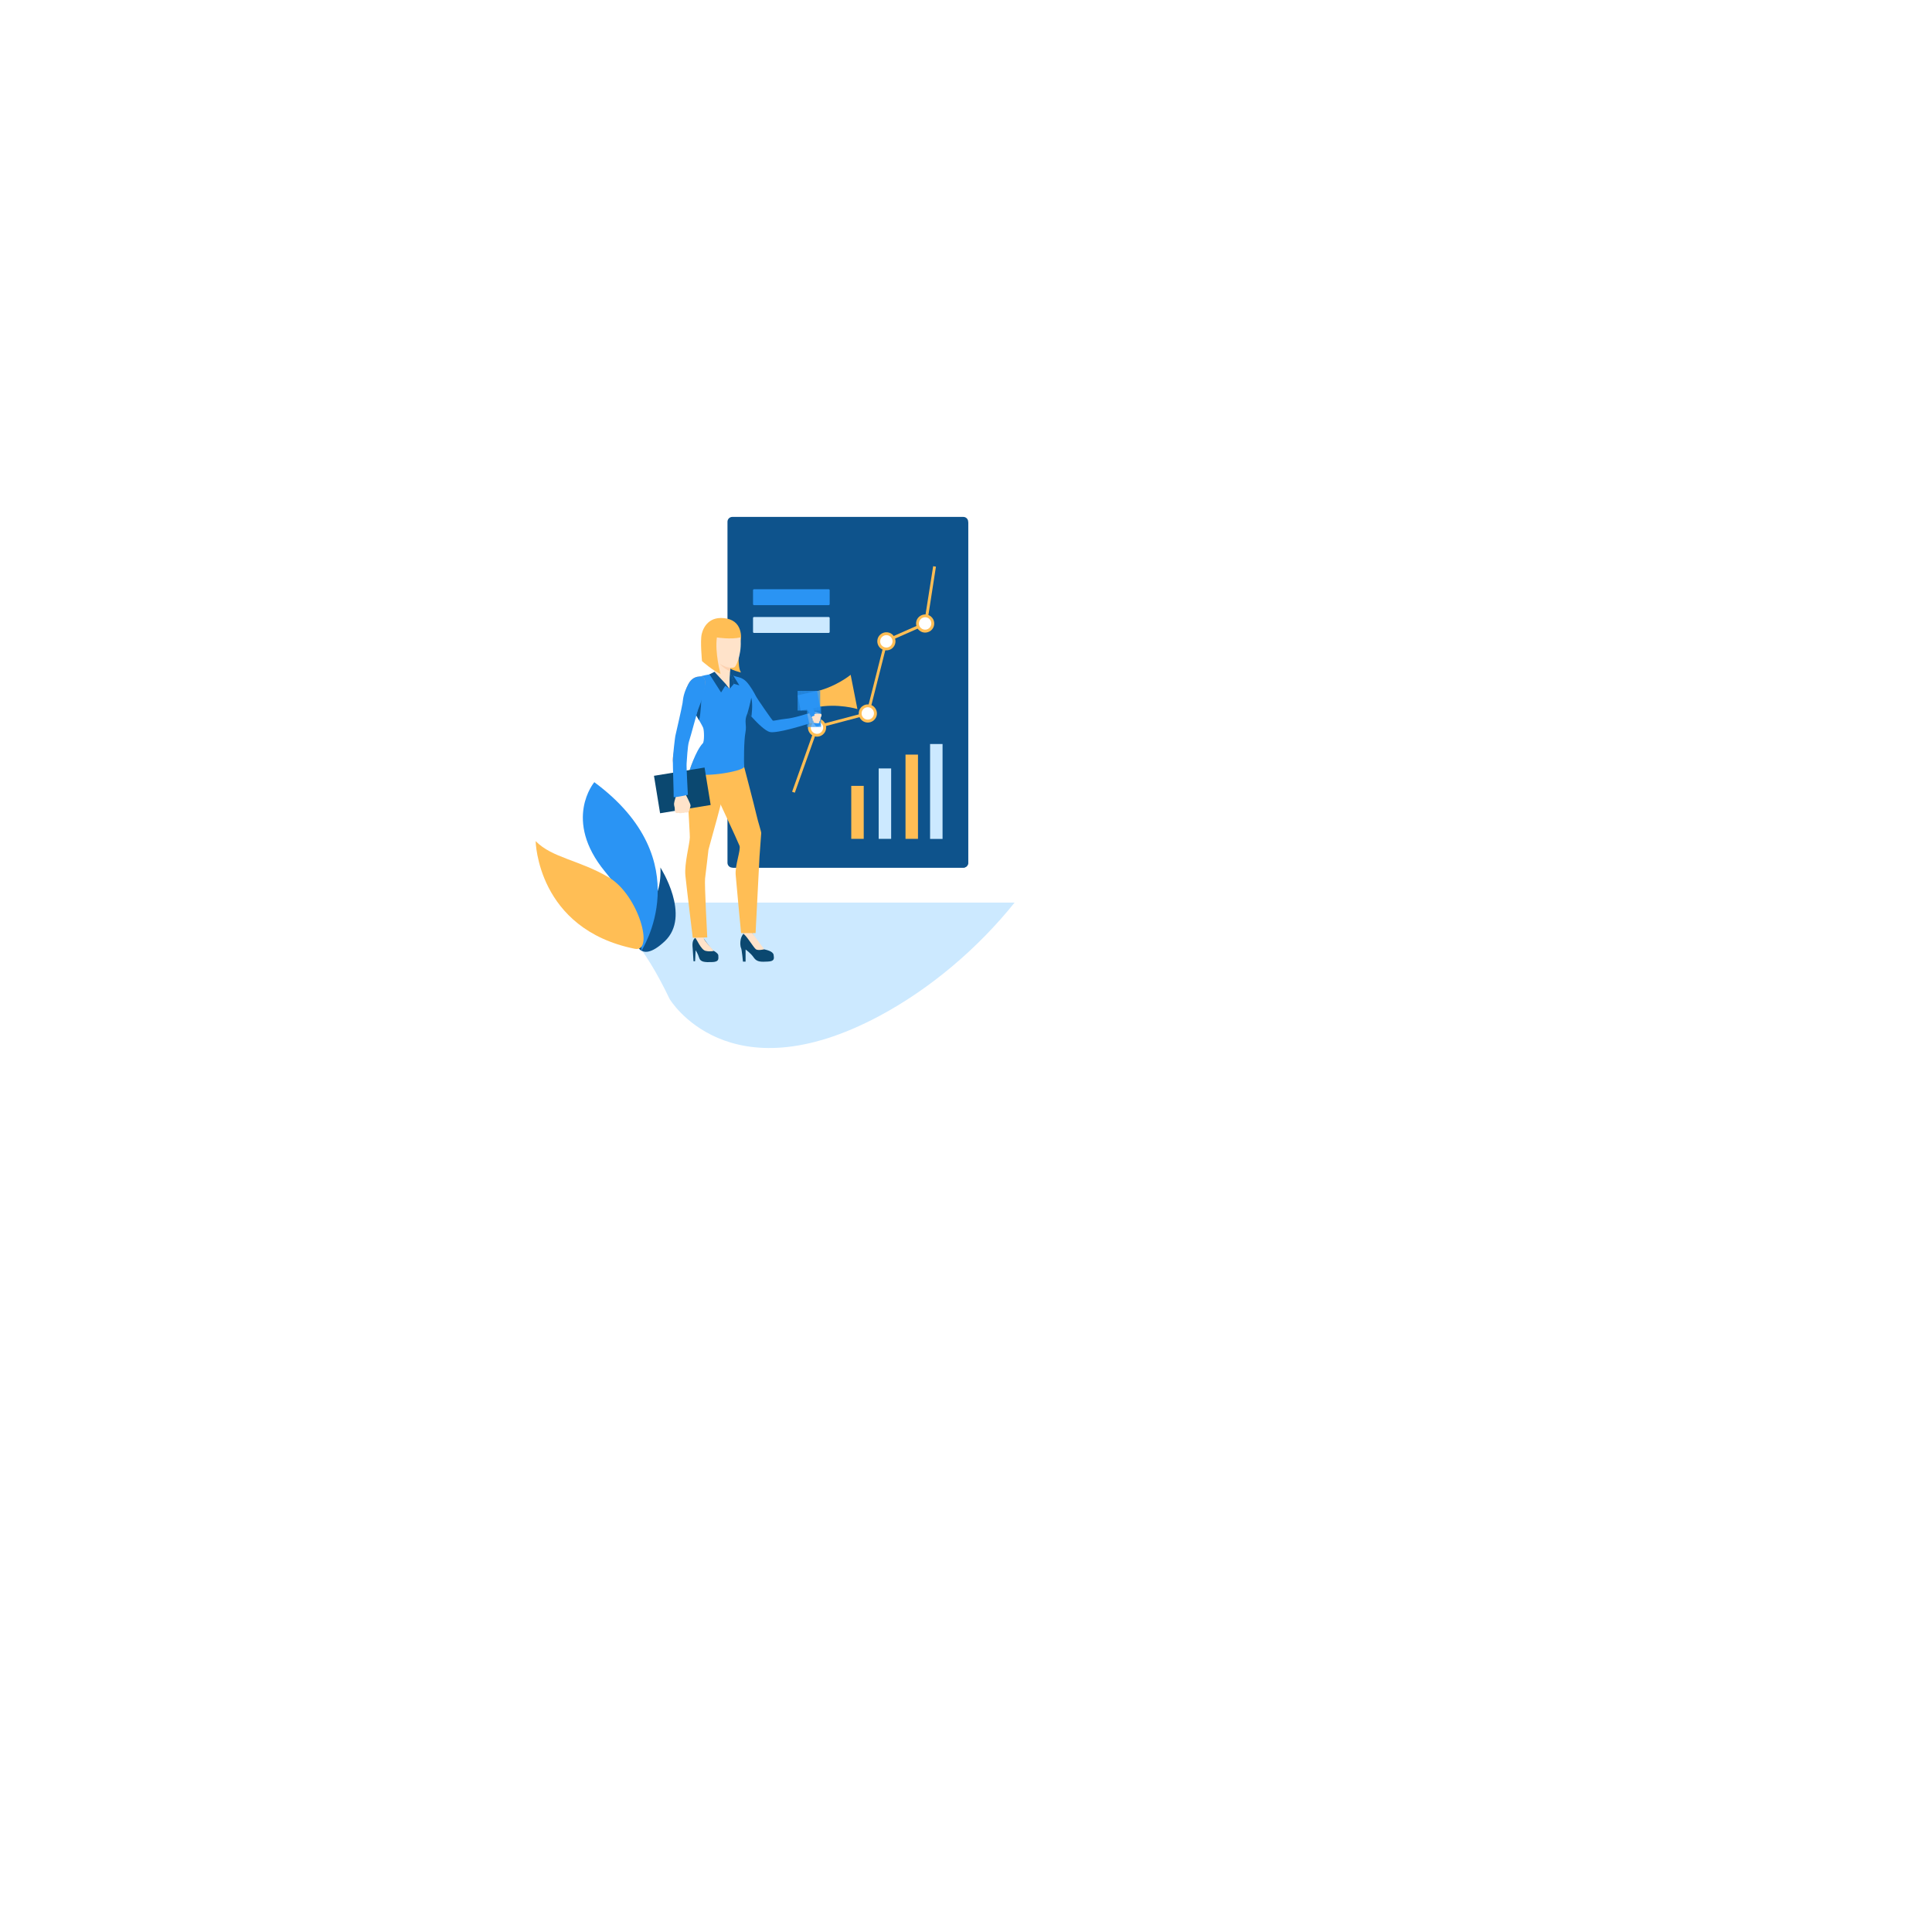 <svg width="310" height="310" viewBox="0 0 310 310" fill="none" xmlns="http://www.w3.org/2000/svg">
<g filter="url(#filter0_d)">
<circle cx="125" cy="125" r="75" fill="white"/>
</g>
<path d="M94.903 144.823C99.413 147.464 103.308 151.624 107.444 160.293C107.444 160.293 116.764 176.017 141.121 163.006C149.176 158.702 156.833 152.263 162.801 144.823H94.903Z" fill="#CCE9FF"/>
<path d="M105.961 139.192C105.961 139.192 110.989 146.97 106.648 151.045C102.307 155.109 101.849 150.527 101.849 150.527C101.849 150.527 99.546 150.659 104.164 145.462C106.347 143.015 105.961 139.192 105.961 139.192Z" fill="#0E538C"/>
<path d="M95.362 125.506C95.362 125.506 90.237 131.535 97.086 139.867C103.935 148.211 102.874 152.625 102.874 152.625C102.874 152.625 112.424 138.119 95.362 125.506Z" fill="#2A94F4"/>
<path d="M101.861 152.239C105.044 152.878 102.464 143.605 97.689 140.784C92.902 137.962 88.633 137.685 85.945 134.96C85.957 134.96 86.162 149.068 101.861 152.239Z" fill="#FFBE55"/>
<path d="M154.578 139.216H117.5C117.078 139.216 116.728 138.867 116.728 138.445V83.714C116.728 83.292 117.078 82.942 117.5 82.942H154.578C155 82.942 155.35 83.292 155.35 83.714V138.445C155.35 138.879 155 139.216 154.578 139.216Z" fill="#0E538C"/>
<path d="M154.578 139.216H117.5L155.35 83.714V138.445C155.35 138.879 155 139.216 154.578 139.216Z" fill="#0E538C"/>
<path d="M151.238 119.381H149.236V134.61H151.238V119.381Z" fill="#CCE9FF"/>
<path d="M147.295 121.081H145.294V134.598H147.295V121.081Z" fill="#FFBE55"/>
<path d="M142.99 123.3H140.989V134.598H142.99V123.3Z" fill="#CCE9FF"/>
<path d="M138.589 126.097H136.588V134.598H138.589V126.097Z" fill="#FFBE55"/>
<path d="M127.532 127.194L127.098 127.038L130.872 116.451L139.06 114.293L142.002 102.669L148.308 99.883L149.731 90.852L150.177 90.924L148.73 100.209L142.388 103.006L139.433 114.666L131.234 116.837L127.532 127.194Z" fill="#FFBE55"/>
<path d="M140.205 113.702C140.639 114.232 140.555 115.004 140.036 115.426C139.506 115.86 138.734 115.776 138.312 115.257C137.878 114.739 137.962 113.955 138.481 113.533C138.999 113.099 139.771 113.171 140.205 113.702Z" fill="white"/>
<path d="M140.169 115.607C139.542 116.113 138.625 116.029 138.119 115.402C137.613 114.775 137.697 113.859 138.324 113.352C138.951 112.846 139.867 112.93 140.374 113.557C140.892 114.172 140.796 115.101 140.169 115.607ZM138.613 113.702C138.191 114.052 138.119 114.679 138.469 115.101C138.818 115.523 139.445 115.595 139.867 115.245C140.289 114.896 140.362 114.269 140.012 113.847C139.675 113.425 139.048 113.352 138.613 113.702Z" fill="#FFBE55"/>
<path d="M143.183 102.126C143.617 102.657 143.533 103.429 143.014 103.851C142.484 104.285 141.712 104.2 141.29 103.682C140.856 103.151 140.94 102.379 141.459 101.957C141.977 101.523 142.749 101.608 143.183 102.126Z" fill="white"/>
<path d="M143.147 104.031C142.52 104.538 141.604 104.453 141.097 103.826C140.591 103.199 140.675 102.283 141.302 101.777C141.929 101.27 142.846 101.355 143.352 101.982C143.871 102.609 143.774 103.525 143.147 104.031ZM141.592 102.138C141.17 102.488 141.097 103.115 141.447 103.537C141.797 103.959 142.424 104.031 142.846 103.682C143.268 103.332 143.34 102.705 142.99 102.283C142.653 101.849 142.026 101.789 141.592 102.138Z" fill="#FFBE55"/>
<path d="M149.393 99.268C149.827 99.799 149.743 100.571 149.224 100.993C148.694 101.427 147.922 101.342 147.5 100.824C147.066 100.293 147.15 99.522 147.669 99.1C148.187 98.665 148.971 98.738 149.393 99.268Z" fill="white"/>
<path d="M149.369 101.174C148.742 101.68 147.826 101.596 147.319 100.969C146.813 100.342 146.897 99.425 147.524 98.919C148.151 98.412 149.068 98.497 149.574 99.124C150.08 99.739 149.996 100.667 149.369 101.174ZM147.814 99.269C147.392 99.618 147.319 100.245 147.669 100.667C148.019 101.089 148.646 101.162 149.068 100.812C149.49 100.462 149.562 99.835 149.212 99.413C148.875 98.979 148.236 98.919 147.814 99.269Z" fill="#FFBE55"/>
<path d="M132.054 115.969C132.488 116.499 132.404 117.271 131.885 117.693C131.355 118.127 130.583 118.043 130.161 117.524C129.739 117.006 129.811 116.222 130.33 115.8C130.848 115.366 131.62 115.45 132.054 115.969Z" fill="white"/>
<path d="M132.018 117.874C131.391 118.38 130.474 118.296 129.968 117.669C129.461 117.042 129.546 116.125 130.173 115.619C130.8 115.113 131.716 115.197 132.223 115.824C132.741 116.451 132.645 117.367 132.018 117.874ZM130.462 115.981C130.04 116.33 129.968 116.957 130.318 117.379C130.667 117.801 131.294 117.874 131.716 117.524C132.138 117.174 132.211 116.547 131.861 116.125C131.523 115.691 130.896 115.631 130.462 115.981Z" fill="#FFBE55"/>
<path d="M132.958 101.56H120.997C120.9 101.56 120.828 101.487 120.828 101.391V99.172C120.828 99.076 120.9 99.003 120.997 99.003H132.958C133.055 99.003 133.127 99.076 133.127 99.172V101.391C133.127 101.475 133.055 101.56 132.958 101.56Z" fill="#CCE9FF"/>
<path d="M132.958 97.098H120.997C120.9 97.098 120.828 97.026 120.828 96.929V94.711C120.828 94.614 120.9 94.542 120.997 94.542H132.958C133.055 94.542 133.127 94.614 133.127 94.711V96.929C133.127 97.026 133.055 97.098 132.958 97.098Z" fill="#2A94F4"/>
<path d="M118.609 103.501C118.609 103.501 118.248 107.022 118.899 107.902C118.899 107.902 117.174 107.528 116.776 106.937C116.391 106.334 118.609 103.501 118.609 103.501Z" fill="#FFBE55"/>
<path d="M129.353 114.727C129.353 114.727 129.98 114.305 130.076 114.244C130.173 114.184 130.498 114.196 130.86 114.232C131.222 114.281 131.704 114.498 131.728 114.558C131.752 114.618 131.813 114.654 131.789 114.823C131.765 114.98 131.656 115.113 131.656 115.113C131.656 115.113 131.716 115.33 131.572 115.462C131.572 115.462 131.62 115.667 131.427 115.8C131.427 115.8 131.475 116.005 131.33 116.089C131.33 116.089 131.005 116.077 130.884 116.113C130.764 116.15 130.101 116.077 129.474 115.92C129.474 115.908 128.774 115.764 129.353 114.727Z" fill="#FFE3CA"/>
<path d="M128.979 114.787C128.979 114.787 129.377 114.739 129.618 114.63C129.859 114.522 129.57 115.848 129.57 115.848C129.57 115.848 128.979 115.438 128.593 115.426C128.219 115.426 128.979 114.787 128.979 114.787Z" fill="#FFE3CA"/>
<path d="M112.725 150.31C112.725 150.31 113.955 152.106 114.377 152.48C114.377 152.48 115.233 152.926 115.257 153.276C115.306 153.951 115.342 154.337 114.22 154.373C113.099 154.409 112.388 154.373 112.183 153.686C111.978 152.998 111.616 152.468 111.616 152.468L111.531 154.24H111.278C111.278 154.24 111.17 152.456 111.146 152.203C111.134 151.949 110.965 150.973 111.495 150.539C112.038 150.129 112.725 150.31 112.725 150.31Z" fill="#0B4870"/>
<path d="M114.534 152.577C114.534 152.577 113.931 152.745 113.195 152.565C112.472 152.384 111.773 150.647 111.568 150.503L111.375 149.803H112.785C112.785 149.803 112.797 150.322 113.027 150.768C113.268 151.202 114.534 152.577 114.534 152.577Z" fill="#FFE3CA"/>
<path d="M120.683 149.634C120.683 149.634 120.864 150.068 121.214 150.527C121.467 150.864 122.263 152.227 122.613 152.323C122.962 152.42 124.035 152.613 124.132 153.215C124.228 153.818 124.277 154.24 123.215 154.289C122.154 154.337 121.455 154.397 120.949 153.65C120.442 152.902 119.634 152.359 119.634 152.359V154.301H119.212C119.212 154.301 119.019 152.275 118.911 152.13C118.802 151.986 118.513 150.43 119.502 149.622C120.49 148.826 120.683 149.634 120.683 149.634Z" fill="#0B4870"/>
<path d="M122.613 152.323C122.613 152.323 121.66 152.564 121.298 152.323C120.937 152.082 119.695 149.984 119.285 149.863C119.285 149.863 119.683 149.055 120.683 149.646C120.683 149.634 122.335 151.973 122.613 152.323Z" fill="#FFE3CA"/>
<path d="M112.182 120.515C112.182 120.515 110.844 122.263 110.482 124.325C110.121 126.399 110.699 133.344 110.687 134.357C110.675 135.382 109.783 138.565 109.976 140.494C110.169 142.424 111.158 150.466 111.158 150.466L113.485 150.418C113.485 150.418 113.014 141.736 113.135 140.929C113.256 140.121 113.629 136.684 113.678 136.347C113.726 136.009 116.33 127.207 116.33 125.711C116.33 124.216 115.414 118.079 112.182 120.515Z" fill="#FFBE55"/>
<path d="M118.923 121.202C118.923 121.202 121.129 129.618 121.383 130.776C121.648 131.945 122.166 133.465 122.142 133.682C122.118 133.899 121.865 137.492 121.865 137.492L121.238 149.719H118.911C118.911 149.719 118.163 141.941 118.043 140.374C117.922 138.806 118.899 136.383 118.658 135.707C118.416 135.044 114.823 127.363 114.823 127.363C114.823 127.363 112.122 118.754 118.923 121.202Z" fill="#FFBE55"/>
<path d="M118.235 108.601C118.235 108.601 119.116 108.686 119.779 109.397C120.442 110.109 121.069 111.254 121.25 111.628C121.419 112.014 123.867 115.535 123.999 115.619C124.132 115.703 125.193 115.414 126.049 115.342C127.448 115.221 129.534 114.51 129.534 114.51L129.847 116.089C129.847 116.089 124.711 117.753 123.517 117.452C122.07 117.09 118.73 112.81 118.73 112.81C118.73 112.81 116.234 109.904 118.235 108.601Z" fill="#2A94F4"/>
<path d="M116.704 107.986C116.704 107.986 117.85 108.529 118.248 108.601C118.645 108.686 120.177 110.675 120.454 111.411C120.719 112.134 120.454 113.232 119.9 114.522C119.345 115.812 119.863 116.234 119.61 117.524C119.357 118.802 119.357 122.311 119.405 123.023C119.453 123.734 112.062 125.084 110.591 123.782C110.591 123.782 111.592 120.49 112.773 119.26C113.027 118.995 113.002 117.211 112.822 116.764C112.653 116.318 110.675 113.002 110.675 113.002C110.675 113.002 110.531 109.638 111.387 108.975C112.134 108.396 114.16 108.191 114.534 108.059C114.896 107.938 115.957 107.878 116.704 107.986Z" fill="#2A94F4"/>
<path d="M117.066 110.531L117.765 109.723L117.162 107.588C117.15 107.576 116.957 108.77 117.066 110.531Z" fill="#0E538C"/>
<path d="M112.713 108.601C112.713 108.601 111.278 108.191 110.446 109.771C109.626 111.363 109.831 112.207 109.638 112.93C109.445 113.641 108.686 118.416 108.638 118.621C108.589 118.826 107.866 121.25 107.95 121.998C108.047 122.745 108.722 128.388 108.698 128.581C108.662 128.774 110.012 128.4 110.012 128.4C110.012 128.4 109.952 122.637 110 122.154C110.048 121.684 110.097 119.176 110.446 118.537C110.808 117.898 111.688 113.967 111.869 113.569C112.086 113.171 113.931 109.12 112.713 108.601Z" fill="#EEA886"/>
<path d="M117.247 106.672C117.247 106.672 117.018 108.77 117.066 109.445C117.066 109.445 115.884 110.639 114.534 108.059C114.534 108.059 115.101 106.998 114.679 105.551C114.244 104.104 117.247 106.672 117.247 106.672Z" fill="#FFE3CA"/>
<path d="M117.066 109.445V110.531L115.788 109.397L117.066 109.445Z" fill="#FFE3CA"/>
<path d="M117.066 110.531L116.499 109.831L114.582 107.926L113.871 108.252L117.066 110.531Z" fill="#0E538C"/>
<path d="M117.753 109.723L118.634 109.964L117.15 107.576L117.753 109.723Z" fill="#0E538C"/>
<path d="M116.499 109.831L115.703 111.109L113.846 108.203L114.642 107.793L116.499 109.831Z" fill="#0E538C"/>
<path d="M120.563 114.992C120.563 114.992 120.852 113.087 120.551 111.941C120.551 111.941 120.382 112.87 119.972 114.329L120.563 114.992Z" fill="#0E538C"/>
<path d="M111.7 114.739C111.7 114.739 112.484 112.122 112.532 111.99C112.532 111.99 112.484 114.389 112.171 115.583C112.171 115.571 111.881 115.064 111.7 114.739Z" fill="#0E538C"/>
<path d="M116.282 99.546C116.282 99.546 118.38 99.486 118.766 101.981C119.152 104.465 118.26 106.66 117.91 107.01C117.56 107.359 115.462 107.094 114.968 105.804C114.474 104.514 113.75 103.573 113.859 102.452C113.967 101.33 113.702 99.498 116.282 99.546Z" fill="#FFE3CA"/>
<path d="M118.863 102.922C118.863 102.922 119.429 99.823 116.632 99.257C113.847 98.702 112.858 100.607 112.593 101.74C112.327 102.874 112.641 106.081 112.641 106.081C112.641 106.081 114.498 107.709 115.607 108.131C115.607 108.131 114.679 104.719 115.028 102.283C115.028 102.283 117.295 102.645 118.802 102.271C118.814 102.271 118.851 102.789 118.863 102.922Z" fill="#FFBE55"/>
<path d="M117.199 107.142C117.199 107.142 116.463 107.142 115.474 106.491C115.474 106.491 116.174 107.371 117.15 107.685C117.15 107.685 117.199 107.251 117.199 107.142Z" fill="#FCD2B1"/>
<path d="M113.049 123.156L104.934 124.482L105.915 130.491L114.031 129.166L113.049 123.156Z" fill="#0B4870"/>
<path d="M108.42 130.39C108.42 130.39 108.288 130.185 108.276 130.064C108.276 130.064 108.276 129.847 108.264 129.691C108.264 129.642 108.252 129.594 108.252 129.57C108.228 129.461 108.143 129.22 108.155 128.931C108.167 128.641 108.565 127.424 108.565 127.424L109.289 127.448L109.964 127.375C109.964 127.375 110.784 128.931 110.796 129.208C110.796 129.232 110.796 129.256 110.796 129.281C110.784 129.51 110.687 129.678 110.663 129.799C110.651 129.847 110.555 130.269 110.434 130.33C110.265 130.414 110.121 130.402 110.012 130.342C110.012 130.342 109.687 130.486 109.445 130.426C109.445 130.426 109.144 130.571 108.879 130.414C108.891 130.414 108.565 130.535 108.42 130.39Z" fill="#FFE3CA"/>
<path d="M112.713 108.601C112.713 108.601 111.278 108.191 110.446 109.771C109.626 111.363 109.626 112.038 109.518 112.809C109.409 113.545 108.408 117.886 108.36 118.091C108.312 118.296 107.986 121.009 107.962 121.998C107.95 122.745 108.119 127.677 108.095 127.87C108.059 128.063 110.374 127.532 110.374 127.532C110.374 127.532 110.121 122.986 110.169 122.516C110.217 122.046 110.314 119.67 110.555 118.971C110.832 118.151 111.905 114.027 112.098 113.617C112.267 113.219 113.931 109.12 112.713 108.601Z" fill="#2A94F4"/>
<path d="M136.491 108.276L137.034 111.025L137.576 113.774C137.576 113.774 134.453 112.797 130.908 113.497L130.667 112.279L130.426 111.061C133.983 110.362 136.491 108.276 136.491 108.276Z" fill="#FFBE55"/>
<path d="M131.415 116.499L131.728 116.355L130.306 113.352L129.51 113.726L130.716 116.27C130.848 116.56 131.125 116.632 131.415 116.499Z" fill="#2A94F4"/>
<path d="M129.546 113.352H129.51V116.644H129.546V113.352Z" fill="#2A94F4"/>
<path d="M129.582 113.352H129.546V116.644H129.582V113.352Z" fill="#2A94F4"/>
<path d="M129.618 113.352H129.582V116.644H129.618V113.352Z" fill="#2A94F4"/>
<path d="M129.654 113.352H129.618V116.644H129.654V113.352Z" fill="#2A94F4"/>
<path d="M129.691 113.352H129.655V116.644H129.691V113.352Z" fill="#2A94F4"/>
<path d="M129.727 113.352H129.691V116.644H129.727V113.352Z" fill="#2A94F4"/>
<path d="M129.751 113.352H129.715V116.644H129.751V113.352Z" fill="#2A94F4"/>
<path d="M129.787 113.352H129.751V116.644H129.787V113.352Z" fill="#2A94F4"/>
<path d="M129.823 113.352H129.787V116.644H129.823V113.352Z" fill="#2A94F4"/>
<path d="M129.859 113.352H129.823V116.644H129.859V113.352Z" fill="#2A94F4"/>
<path d="M129.896 113.352H129.859V116.644H129.896V113.352Z" fill="#2A94F4"/>
<path d="M129.92 113.352H129.884V116.644H129.92V113.352Z" fill="#2A94F4"/>
<path d="M129.956 113.352H129.92V116.644H129.956V113.352Z" fill="#2A94F4"/>
<path d="M129.992 113.352H129.956V116.644H129.992V113.352Z" fill="#2A94F4"/>
<path d="M130.028 113.352H129.992V116.644H130.028V113.352Z" fill="#2A94F4"/>
<path d="M130.064 113.352H130.028V116.644H130.064V113.352Z" fill="#2A94F4"/>
<path d="M130.101 113.352H130.064V116.644H130.101V113.352Z" fill="#2A94F4"/>
<path d="M130.125 113.352H130.089V116.644H130.125V113.352Z" fill="#2A94F4"/>
<path d="M130.161 113.352H130.125V116.644H130.161V113.352Z" fill="#2A94F4"/>
<path d="M130.197 113.352H130.161V116.644H130.197V113.352Z" fill="#2A94F4"/>
<path d="M130.233 113.352H130.197V116.644H130.233V113.352Z" fill="#2A94F4"/>
<path d="M130.269 113.352H130.233V116.644H130.269V113.352Z" fill="#2A94F4"/>
<path d="M130.294 113.352H130.257V116.644H130.294V113.352Z" fill="#2A94F4"/>
<path d="M130.33 113.352H130.294V116.644H130.33V113.352Z" fill="#2A94F4"/>
<path d="M130.366 113.352H130.33V116.644H130.366V113.352Z" fill="#2A94F4"/>
<path d="M130.402 113.352H130.366V116.644H130.402V113.352Z" fill="#2A94F4"/>
<path d="M130.438 113.352H130.402V116.644H130.438V113.352Z" fill="#2A94F4"/>
<path d="M130.474 113.352H130.438V116.644H130.474V113.352Z" fill="#2A94F4"/>
<path d="M130.498 113.352H130.462V116.644H130.498V113.352Z" fill="#2A94F4"/>
<path d="M130.535 113.352H130.499V116.644H130.535V113.352Z" fill="#2A94F4"/>
<path d="M130.571 113.352H130.535V116.644H130.571V113.352Z" fill="#2A94F4"/>
<path d="M130.607 113.352H130.571V116.644H130.607V113.352Z" fill="#2A94F4"/>
<path d="M130.643 113.352H130.607V116.644H130.643V113.352Z" fill="#2A94F4"/>
<path d="M130.679 113.352H130.643V116.644H130.679V113.352Z" fill="#2A94F4"/>
<path d="M130.704 113.352H130.667V116.644H130.704V113.352Z" fill="#2A94F4"/>
<path d="M130.74 113.352H130.703V116.644H130.74V113.352Z" fill="#2A94F4"/>
<path d="M130.776 113.352H130.74V116.644H130.776V113.352Z" fill="#2A94F4"/>
<path d="M130.812 113.352H130.776V116.644H130.812V113.352Z" fill="#2A94F4"/>
<path d="M130.848 113.352H130.812V116.644H130.848V113.352Z" fill="#2A94F4"/>
<path d="M130.872 113.352H130.836V116.644H130.872V113.352Z" fill="#2A94F4"/>
<path d="M130.908 113.352H130.872V116.644H130.908V113.352Z" fill="#2A94F4"/>
<path d="M130.945 113.352H130.909V116.644H130.945V113.352Z" fill="#2A94F4"/>
<path d="M130.981 113.352H130.945V116.644H130.981V113.352Z" fill="#2A94F4"/>
<path d="M131.017 113.352H130.981V116.644H131.017V113.352Z" fill="#2A94F4"/>
<path d="M131.053 113.352H131.017V116.644H131.053V113.352Z" fill="#2A94F4"/>
<path d="M131.077 113.352H131.041V116.644H131.077V113.352Z" fill="#2A94F4"/>
<path d="M131.113 113.352H131.077V116.644H131.113V113.352Z" fill="#2A94F4"/>
<path d="M131.15 113.352H131.113V116.644H131.15V113.352Z" fill="#2A94F4"/>
<path d="M131.186 113.352H131.15V116.644H131.186V113.352Z" fill="#2A94F4"/>
<path d="M131.222 113.352H131.186V116.644H131.222V113.352Z" fill="#2A94F4"/>
<path d="M131.246 113.352H131.21V116.644H131.246V113.352Z" fill="#2A94F4"/>
<path d="M131.282 113.352H131.246V116.644H131.282V113.352Z" fill="#2A94F4"/>
<path d="M131.319 113.352H131.282V116.644H131.319V113.352Z" fill="#2A94F4"/>
<path d="M131.355 113.352H131.318V116.644H131.355V113.352Z" fill="#2A94F4"/>
<path d="M131.391 113.352H131.355V116.644H131.391V113.352Z" fill="#2A94F4"/>
<path d="M131.427 113.352H131.391V116.644H131.427V113.352Z" fill="#2A94F4"/>
<path d="M131.451 113.352H131.415V116.644H131.451V113.352Z" fill="#2A94F4"/>
<path d="M131.487 113.352H131.451V116.644H131.487V113.352Z" fill="#2A94F4"/>
<path d="M131.523 113.352H131.487V116.644H131.523V113.352Z" fill="#2A94F4"/>
<path d="M131.56 113.352H131.523V116.644H131.56V113.352Z" fill="#2A94F4"/>
<path d="M131.596 113.352H131.56V116.644H131.596V113.352Z" fill="#2A94F4"/>
<path d="M131.62 113.352H131.584V116.644H131.62V113.352Z" fill="#2A94F4"/>
<path d="M131.656 113.352H131.62V116.644H131.656V113.352Z" fill="#2A94F4"/>
<path d="M131.692 113.352H131.656V116.644H131.692V113.352Z" fill="#2A94F4"/>
<path d="M131.728 113.352H131.692V116.644H131.728V113.352Z" fill="#2A94F4"/>
<path d="M128.473 114.003L131.596 113.424L131.089 110.856L127.99 111.567L128.473 114.003Z" fill="#2A94F4"/>
<path d="M128.051 110.856H127.99V114.003H128.051V110.856Z" fill="#2A94F4"/>
<path d="M128.099 110.856H128.039V114.003H128.099V110.856Z" fill="#2A94F4"/>
<path d="M128.159 110.856H128.099V114.003H128.159V110.856Z" fill="#2A94F4"/>
<path d="M128.207 110.856H128.147V114.003H128.207V110.856Z" fill="#2A94F4"/>
<path d="M128.268 110.856H128.207V114.003H128.268V110.856Z" fill="#2A94F4"/>
<path d="M128.328 110.856H128.268V114.003H128.328V110.856Z" fill="#2A94F4"/>
<path d="M128.376 110.856H128.316V114.003H128.376V110.856Z" fill="#2A94F4"/>
<path d="M128.437 110.856H128.376V114.003H128.437V110.856Z" fill="#2A94F4"/>
<path d="M128.485 110.856H128.425V114.003H128.485V110.856Z" fill="#2A94F4"/>
<path d="M128.545 110.856H128.485V114.003H128.545V110.856Z" fill="#2A94F4"/>
<path d="M128.605 110.856H128.545V114.003H128.605V110.856Z" fill="#2A94F4"/>
<path d="M128.654 110.856H128.593V114.003H128.654V110.856Z" fill="#2A94F4"/>
<path d="M128.714 110.856H128.654V114.003H128.714V110.856Z" fill="#2A94F4"/>
<path d="M128.762 110.856H128.702V114.003H128.762V110.856Z" fill="#2A94F4"/>
<path d="M128.822 110.856H128.762V114.003H128.822V110.856Z" fill="#2A94F4"/>
<path d="M128.883 110.856H128.822V114.003H128.883V110.856Z" fill="#2A94F4"/>
<path d="M128.931 110.856H128.871V114.003H128.931V110.856Z" fill="#2A94F4"/>
<path d="M128.991 110.856H128.931V114.003H128.991V110.856Z" fill="#2A94F4"/>
<path d="M129.039 110.856H128.979V114.003H129.039V110.856Z" fill="#2A94F4"/>
<path d="M129.1 110.856H129.039V114.003H129.1V110.856Z" fill="#2A94F4"/>
<path d="M129.16 110.856H129.1V114.003H129.16V110.856Z" fill="#2A94F4"/>
<path d="M129.208 110.856H129.148V114.003H129.208V110.856Z" fill="#2A94F4"/>
<path d="M129.269 110.856H129.208V114.003H129.269V110.856Z" fill="#2A94F4"/>
<path d="M129.317 110.856H129.257V114.003H129.317V110.856Z" fill="#2A94F4"/>
<path d="M129.377 110.856H129.317V114.003H129.377V110.856Z" fill="#2A94F4"/>
<path d="M129.437 110.856H129.377V114.003H129.437V110.856Z" fill="#2A94F4"/>
<path d="M129.486 110.856H129.425V114.003H129.486V110.856Z" fill="#2A94F4"/>
<path d="M129.546 110.856H129.486V114.003H129.546V110.856Z" fill="#2A94F4"/>
<path d="M129.594 110.856H129.534V114.003H129.594V110.856Z" fill="#2A94F4"/>
<path d="M129.654 110.856H129.594V114.003H129.654V110.856Z" fill="#2A94F4"/>
<path d="M129.715 110.856H129.654V114.003H129.715V110.856Z" fill="#2A94F4"/>
<path d="M129.763 110.856H129.703V114.003H129.763V110.856Z" fill="#2A94F4"/>
<path d="M129.823 110.856H129.763V114.003H129.823V110.856Z" fill="#2A94F4"/>
<path d="M129.883 110.856H129.823V114.003H129.883V110.856Z" fill="#2A94F4"/>
<path d="M129.932 110.856H129.872V114.003H129.932V110.856Z" fill="#2A94F4"/>
<path d="M129.992 110.856H129.932V114.003H129.992V110.856Z" fill="#2A94F4"/>
<path d="M130.04 110.856H129.98V114.003H130.04V110.856Z" fill="#2A94F4"/>
<path d="M130.101 110.856H130.04V114.003H130.101V110.856Z" fill="#2A94F4"/>
<path d="M130.161 110.856H130.101V114.003H130.161V110.856Z" fill="#2A94F4"/>
<path d="M130.209 110.856H130.149V114.003H130.209V110.856Z" fill="#2A94F4"/>
<path d="M130.269 110.856H130.209V114.003H130.269V110.856Z" fill="#2A94F4"/>
<path d="M130.318 110.856H130.257V114.003H130.318V110.856Z" fill="#2A94F4"/>
<path d="M130.378 110.856H130.318V114.003H130.378V110.856Z" fill="#2A94F4"/>
<path d="M130.438 110.856H130.378V114.003H130.438V110.856Z" fill="#2A94F4"/>
<path d="M130.486 110.856H130.426V114.003H130.486V110.856Z" fill="#2A94F4"/>
<path d="M130.547 110.856H130.486V114.003H130.547V110.856Z" fill="#2A94F4"/>
<path d="M130.595 110.856H130.535V114.003H130.595V110.856Z" fill="#2A94F4"/>
<path d="M130.655 110.856H130.595V114.003H130.655V110.856Z" fill="#2A94F4"/>
<path d="M130.716 110.856H130.655V114.003H130.716V110.856Z" fill="#2A94F4"/>
<path d="M130.764 110.856H130.703V114.003H130.764V110.856Z" fill="#2A94F4"/>
<path d="M130.824 110.856H130.764V114.003H130.824V110.856Z" fill="#2A94F4"/>
<path d="M130.872 110.856H130.812V114.003H130.872V110.856Z" fill="#2A94F4"/>
<path d="M130.933 110.856H130.872V114.003H130.933V110.856Z" fill="#2A94F4"/>
<path d="M130.993 110.856H130.933V114.003H130.993V110.856Z" fill="#2A94F4"/>
<path d="M131.041 110.856H130.981V114.003H131.041V110.856Z" fill="#2A94F4"/>
<path d="M131.101 110.856H131.041V114.003H131.101V110.856Z" fill="#2A94F4"/>
<path d="M131.15 110.856H131.089V114.003H131.15V110.856Z" fill="#2A94F4"/>
<path d="M131.21 110.856H131.15V114.003H131.21V110.856Z" fill="#2A94F4"/>
<path d="M131.27 110.856H131.21V114.003H131.27V110.856Z" fill="#2A94F4"/>
<path d="M131.318 110.856H131.258V114.003H131.318V110.856Z" fill="#2A94F4"/>
<path d="M131.379 110.856H131.318V114.003H131.379V110.856Z" fill="#2A94F4"/>
<path d="M131.427 110.856H131.367V114.003H131.427V110.856Z" fill="#2A94F4"/>
<path d="M131.487 110.856H131.427V114.003H131.487V110.856Z" fill="#2A94F4"/>
<path d="M131.548 110.856H131.487V114.003H131.548V110.856Z" fill="#2A94F4"/>
<path d="M131.596 110.856H131.535V114.003H131.596V110.856Z" fill="#2A94F4"/>
<path d="M131.632 114.546C131.632 114.546 130.703 114.461 130.667 114.606C130.631 114.751 130.715 114.823 130.715 114.823L130.318 114.956C130.318 114.956 130.101 115.197 130.426 115.354C130.426 115.354 130.209 115.559 130.535 115.679C130.535 115.679 130.45 115.884 130.595 115.957C130.74 116.041 131.343 116.065 131.343 116.065C131.343 116.065 131.475 116.017 131.439 115.776C131.439 115.776 131.632 115.655 131.584 115.438C131.584 115.438 131.716 115.317 131.668 115.088C131.668 115.088 131.957 114.799 131.74 114.534C131.728 114.558 131.668 114.546 131.632 114.546Z" fill="#FFE3CA"/>
<defs>
<filter id="filter0_d" x="0" y="0" width="310" height="310" filterUnits="userSpaceOnUse" color-interpolation-filters="sRGB">
<feFlood flood-opacity="0" result="BackgroundImageFix"/>
<feColorMatrix in="SourceAlpha" type="matrix" values="0 0 0 0 0 0 0 0 0 0 0 0 0 0 0 0 0 0 127 0"/>
<feOffset dx="30" dy="30"/>
<feGaussianBlur stdDeviation="40"/>
<feColorMatrix type="matrix" values="0 0 0 0 0.216 0 0 0 0 0.329 0 0 0 0 0.667 0 0 0 0.1 0"/>
<feBlend mode="normal" in2="BackgroundImageFix" result="effect1_dropShadow"/>
<feBlend mode="normal" in="SourceGraphic" in2="effect1_dropShadow" result="shape"/>
</filter>
</defs>
</svg>
